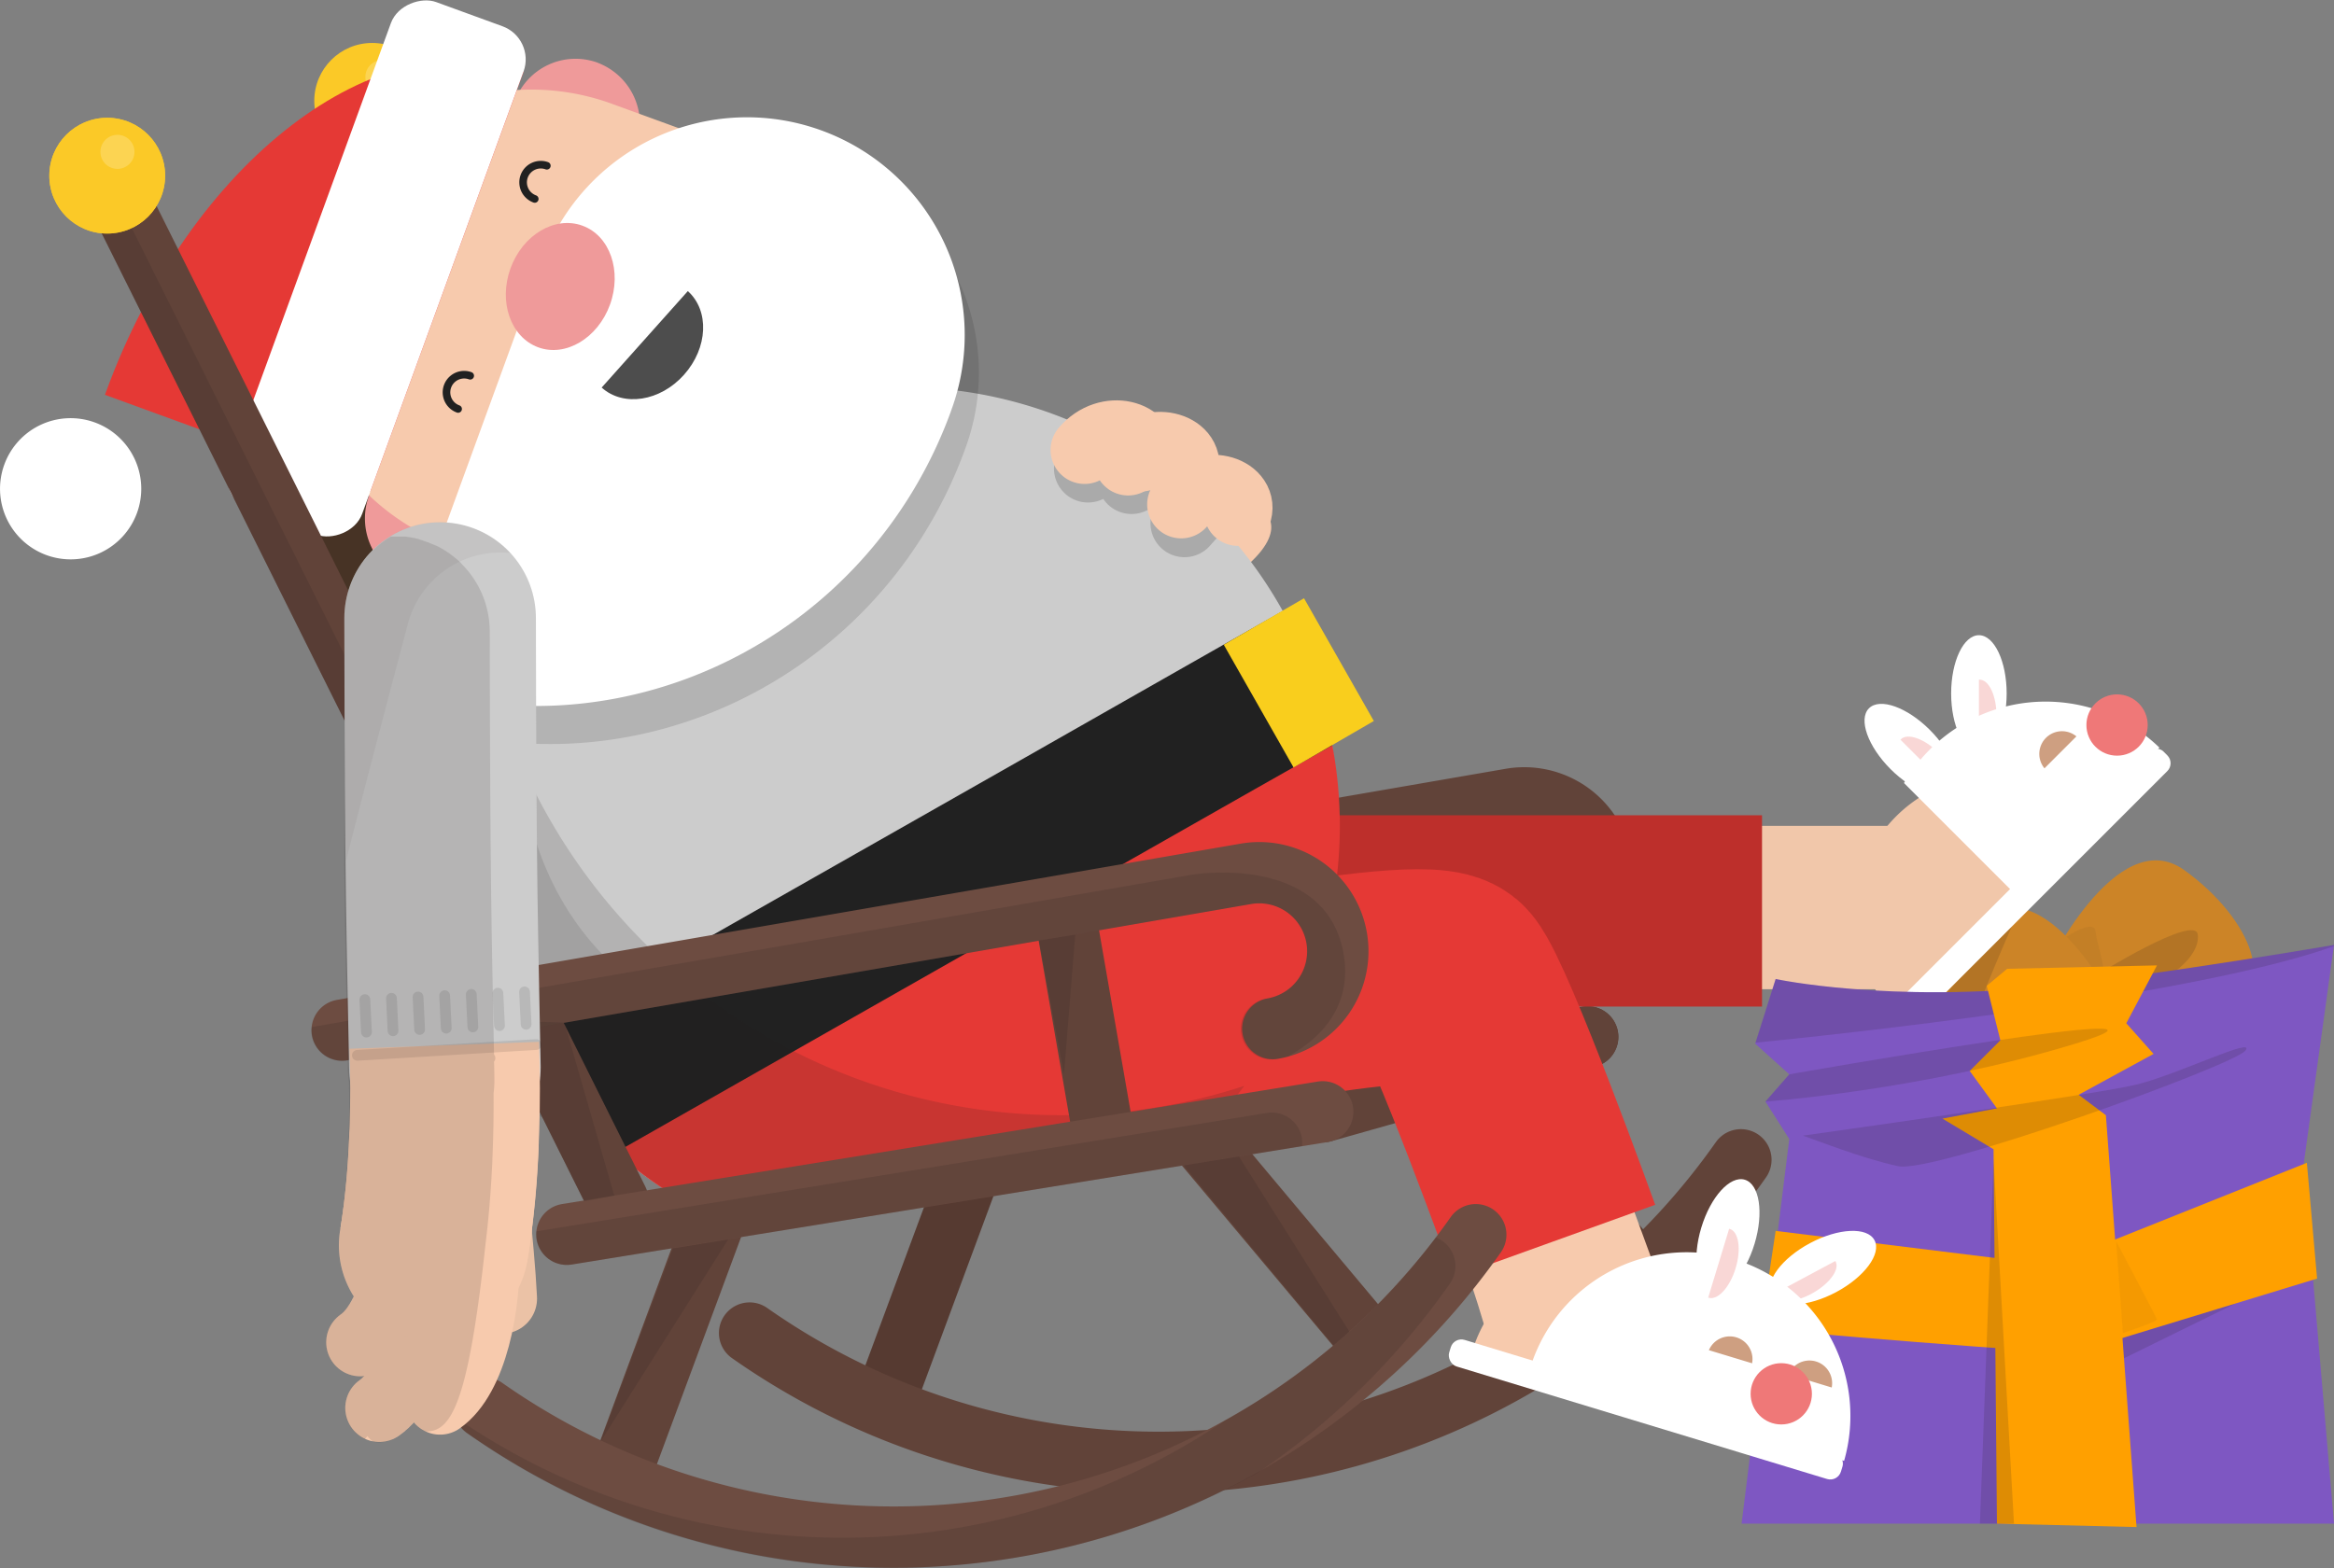 <svg xmlns="http://www.w3.org/2000/svg" viewBox="0 0 411.2 276.33" width="411.2" height="276.33"><rect x="0" y="0" width="411.2" height="276.33" fill="#808080" stroke="none"/><defs><style>.cls-1,.cls-41{isolation:isolate;}.cls-2{fill:#cc8427;}.cls-25,.cls-3,.cls-4{fill:#221f1f;}.cls-24,.cls-3{opacity:0.15;}.cls-24,.cls-3,.cls-4,.cls-40{mix-blend-mode:multiply;}.cls-4,.cls-40{opacity:0.05;}.cls-12,.cls-20,.cls-28,.cls-30,.cls-31,.cls-32,.cls-33,.cls-34,.cls-35,.cls-36,.cls-37,.cls-39,.cls-5,.cls-6{fill:none;}.cls-5{stroke:#563a31;}.cls-20,.cls-28,.cls-30,.cls-31,.cls-33,.cls-34,.cls-35,.cls-37,.cls-39,.cls-5,.cls-6{stroke-linecap:round;}.cls-12,.cls-20,.cls-30,.cls-31,.cls-32,.cls-33,.cls-34,.cls-35,.cls-36,.cls-37,.cls-39,.cls-5,.cls-6{stroke-miterlimit:10;}.cls-33,.cls-5,.cls-6{stroke-width:10.8px;}.cls-6{stroke:#614339;}.cls-7{fill:#fbc927;}.cls-8,.cls-9{fill:#fff;}.cls-10,.cls-29,.cls-8{opacity:0.2;}.cls-10,.cls-21{fill:#e53935;}.cls-11{fill:#f1c7aa;}.cls-12{stroke:#bd2f2b;stroke-width:33.71px;}.cls-13{fill:#ad602e;opacity:0.6;}.cls-14{fill:#ef7878;}.cls-15{fill:#7e57c2;}.cls-16{fill:#ffa000;}.cls-17{fill:#473325;}.cls-18{fill:#f7caad;}.cls-19{fill:#ccc;}.cls-20,.cls-39{stroke:#000;}.cls-20{stroke-width:28.79px;}.cls-20,.cls-38{opacity:0.1;}.cls-22{fill:#212121;}.cls-23{fill:#f9ce1d;}.cls-26{fill:#ef9a9a;}.cls-27{fill:#4d4d4d;}.cls-28,.cls-30{stroke:#212121;}.cls-28{stroke-linejoin:round;stroke-width:1.34px;}.cls-30,.cls-31{stroke-width:11.99px;}.cls-31,.cls-36,.cls-37{stroke:#f7caad;}.cls-32{stroke:#e53935;stroke-width:37.79px;}.cls-33{stroke:#6d4c41;}.cls-34{stroke:#ebc2a6;stroke-width:12.41px;}.cls-35{stroke:#ccc;stroke-width:33.75px;}.cls-36,.cls-37{stroke-width:33.42px;}.cls-39{stroke-width:1.89px;}.cls-41{fill:#332e2e;opacity:0.15;}</style></defs><title>santa_sleep</title><g class="cls-1"><g id="Layer_2" data-name="Layer 2"><g id="ART"><path class="cls-2" d="M360.22,171.33s12.59-26.59,24.59-18,17.2,22,6,23.39-18,.6-23.4-1.2S360.22,171.33,360.22,171.33Z"/><path class="cls-3" d="M369.21,171.93s17.6-11,18-7.2-5,8.2-10.8,9.6S369.21,171.93,369.21,171.93Z"/><path class="cls-4" d="M356,170.93s12.79-10.6,13.19-6.8,4,10.6-1.8,12S356,170.93,356,170.93Z"/><path class="cls-2" d="M374,179.64s-12.59-26.59-24.59-18-17.2,22-6,23.39,18,.6,23.39-1.2S374,179.64,374,179.64Z"/><path class="cls-3" d="M338,180.35c5.8,1.4,10.8-3.62,10.8-3.62s8.2-20.59,7.8-16.8"/><line class="cls-5" x1="241.33" y1="188.13" x2="234.13" y2="146.74"/><line class="cls-5" x1="288.67" y1="224.1" x2="257.53" y2="186.93"/><line class="cls-5" x1="155.72" y1="247.35" x2="173.09" y2="200.48"/><line class="cls-6" x1="155.53" y1="198.33" x2="65.57" y2="17.77"/><path class="cls-6" d="M132.06,234.92a125.36,125.36,0,0,0,174.65-30.53"/><line class="cls-5" x1="146.55" y1="204.32" x2="279.72" y2="182.73"/><line class="cls-6" x1="233.04" y1="195.93" x2="279.72" y2="182.73"/><path class="cls-6" d="M270.92,168.08a13.84,13.84,0,1,0-4.77-27.27L107,168.33"/><circle class="cls-7" cx="65.57" cy="17.77" r="10.2"/><circle class="cls-8" cx="67.37" cy="13.57" r="3"/><ellipse class="cls-9" cx="336.54" cy="132.08" rx="4.89" ry="10.27" transform="translate(5.17 276.66) rotate(-45)"/><path class="cls-10" d="M334.88,130.29s0,.05-.06.07l9,9,.08-.06c1.18-1.18.12-4.16-2.36-6.64S336.06,129.11,334.88,130.29Z"/><path class="cls-11" d="M368.77,143.42a24.87,24.87,0,0,0-35.16,35.16Z"/><rect class="cls-11" x="304.43" y="145.54" width="28.19" height="28.79"/><ellipse class="cls-9" cx="348.64" cy="122.21" rx="4.89" ry="10.27"/><path class="cls-10" d="M348.74,119.77h-.1v12.69h.1c1.67,0,3-2.84,3-6.35S350.41,119.77,348.74,119.77Z"/><line class="cls-12" x1="219.25" y1="160.53" x2="310.43" y2="160.53"/><rect class="cls-9" x="320.85" y="155.45" width="71.05" height="4.89" rx="1.96" ry="1.96" transform="translate(-7.27 298.24) rotate(-45)"/><path class="cls-9" d="M354.82,157.37l25.62-25.62a28.85,28.85,0,0,0-40.45.34,29.19,29.19,0,0,0-4.55,5.9Z"/><path class="cls-13" d="M365.82,129.77a4,4,0,0,0-5.63,5.63Z"/><circle class="cls-14" cx="372.98" cy="127.77" r="5.4"/><path class="cls-15" d="M411.2,166.53s-30.11,5.16-49.18,7.2c-29.17,3.12-49.19-1.2-49.19-1.2l-3.6,11.4,6,5.4-4.2,4.8,4.2,6.6-8.4,67.78H411.2l-5.39-63Z"/><polygon class="cls-3" points="404.01 224.72 368.01 236.12 368.61 242.12 404.01 224.72"/><path class="cls-16" d="M312.83,216.92l48.59,6,45-18,1.8,20.4L365,238.52s-54.58-3.75-54.58-4.8S312.83,216.92,312.83,216.92Z"/><path class="cls-3" d="M312.83,172.53l-3.55,11.22c11.76-1.16,76.27-7.85,101.89-17l0-.23s-30.11,5.16-49.18,7.2C332.85,176.85,312.83,172.53,312.83,172.53Z"/><polygon class="cls-16" points="350.02 173.73 353.62 170.73 380.01 170.13 374.61 180.33 379.41 185.73 366.21 192.93 371.01 196.53 376.41 269.11 351.82 268.51 351.22 202.53 342.22 197.13 351.82 195.33 347.02 188.73 352.42 183.33 350.02 173.73"/><path class="cls-3" d="M315.23,189.33l-4.2,4.8s27.59-1.95,54.58-10.2S315.23,189.33,315.23,189.33Z"/><path class="cls-3" d="M317.63,200.13s51.43-7.2,58.78-9,21-8.55,19.2-6-54.89,21.74-61.19,20.39S319.87,200.88,317.63,200.13Z"/><polygon class="cls-3" points="351.22 204.32 348.82 268.51 354.82 268.51 351.22 204.32"/><path class="cls-4" d="M372.81,218.72l1.2,16.2s6.1-2,6-2.4S372.81,218.72,372.81,218.72Z"/><polygon class="cls-17" points="48.02 83.88 69.46 131.14 104.51 117.7 60.66 73.69 48.02 83.88"/><path class="cls-18" d="M263.64,241.52c0-.07-2.34-9.57-5.4-18l29.39-10.8c3.12,8.59,6.58,17.93,6.6,18Z"/><path class="cls-18" d="M222.85,90.35s5.15,3.84-6.6,12-7.2-15.6-7.2-15.6Z"/><path class="cls-19" d="M108.49,203.09A65.21,65.21,0,0,0,123.3,213L213,198.7c17.58-18.29,25.26-44.54,21.68-67.35A70.22,70.22,0,0,0,226,107.68,76.72,76.72,0,1,0,92.61,183.5,78.64,78.64,0,0,0,108.49,203.09Z"/><path class="cls-20" d="M77.08,133.54c3.3,46.19,40.19,69.29,79,63.63"/><path class="cls-21" d="M122.74,213,215,198.39a76.92,76.92,0,0,0,19.74-67c-1.53-8.1-132.41,66.27-126.23,71.74A76.24,76.24,0,0,0,122.74,213Z"/><path class="cls-22" d="M234.72,131.35,221.2,139l-28.29,16.08-84.42,48-3.58,2L92.61,183.5l88-50L208.9,117.4,226,107.68A76.46,76.46,0,0,1,234.72,131.35Z"/><polygon class="cls-23" points="242.04 127.06 227.9 135.25 215.6 113.62 229.74 105.43 242.04 127.06"/><g class="cls-24"><path class="cls-25" d="M147.24,29.65A38.36,38.36,0,0,0,98.06,52.54v0l-27,74c39.81,14.53,84.1-6.65,98.93-47.3,0-.07.05-.14.07-.22a1.67,1.67,0,0,0,.08-.2A38.36,38.36,0,0,0,147.24,29.65Z"/></g><path class="cls-26" d="M79.66,80.32A11.66,11.66,0,1,1,65,87.38,11.51,11.51,0,0,1,79.66,80.32Z"/><path class="cls-26" d="M105.27,11.05A11.53,11.53,0,0,1,112,25.91a11.39,11.39,0,1,1-6.7-14.86Z"/><path class="cls-9" d="M16.71,74.45A12.44,12.44,0,1,1,.76,81.87,12.43,12.43,0,0,1,16.71,74.45Z"/><path class="cls-18" d="M107.83,18.3A41.47,41.47,0,1,0,79.4,96.22l39,14.22,28.43-77.92Z"/><path class="cls-9" d="M144.76,23A38.35,38.35,0,0,0,95.58,45.84h0l-27,74c39.8,14.52,84.1-6.65,98.93-47.3l.07-.22a1.8,1.8,0,0,0,.08-.21A38.35,38.35,0,0,0,144.76,23Z"/><path class="cls-26" d="M102.61,39.77c4.85,1.76,7,8,4.86,13.91S99.64,63,94.8,61.2s-7-8-4.86-13.91S97.77,38,102.61,39.77Z"/><path class="cls-27" d="M121.18,51.3c3.84,3.44,3.55,10-.66,14.73S109.81,71.74,106,68.3"/><path class="cls-21" d="M18.64,69.16l-.15.42L65.24,86.64l27-74C66.43,3.2,33.47,28.51,18.64,69.16Z"/><rect class="cls-9" x="18.65" y="34.87" width="95.39" height="24.88" rx="6.22" ry="6.22" transform="translate(-0.84 93.42) rotate(-69.96)"/><path class="cls-28" d="M80.71,72.07a3.11,3.11,0,0,1,2.13-5.85"/><path class="cls-28" d="M96.34,29.21a3.11,3.11,0,0,0-2.13,5.85"/><g class="cls-29"><path class="cls-30" d="M201.68,83.88c1-3.81-5.83-6.2-10-1.32"/><path class="cls-30" d="M209.35,85.9c1-3.8-5.82-6.19-10-1.31"/><path class="cls-30" d="M216.25,88c-1.72-.54-3.37-.68-7.57,4.2"/></g><path class="cls-31" d="M201.08,80.61c1-3.81-5.83-6.2-10-1.32"/><path class="cls-31" d="M208.75,82.64c1-3.81-5.82-6.2-10-1.32"/><path class="cls-31" d="M218.1,90.2c1-3.81-5.82-6.2-10-1.32"/><path class="cls-32" d="M191.05,181.53s60.29-13.2,64.19-8.4,18.59,45.59,18.59,45.59"/><ellipse class="cls-9" cx="321.19" cy="223.38" rx="10.27" ry="4.89" transform="translate(-67.36 177.63) rotate(-28.1)"/><path class="cls-10" d="M323.39,222.31a.35.35,0,0,1-.05-.08l-11.2,6,0,.09c.79,1.47,3.94,1.33,7-.32S324.18,223.78,323.39,222.31Z"/><path class="cls-18" d="M307.13,252.05a24.87,24.87,0,0,0-47.58-14.46Z"/><path class="cls-9" d="M324.89,257.45a28.84,28.84,0,0,0-55.18-16.77Z"/><rect class="cls-9" x="253.91" y="245.93" width="72.14" height="4.89" rx="1.96" ry="1.96" transform="translate(84.71 -73.56) rotate(16.9)"/><ellipse class="cls-9" cx="303.93" cy="218.88" rx="10.27" ry="4.89" transform="matrix(0.29, -0.96, 0.96, 0.29, 6.16, 446.06)"/><path class="cls-10" d="M304.73,216.56h-.1l-3.69,12.14.09,0c1.6.49,3.73-1.84,4.75-5.2S306.33,217.05,304.73,216.56Z"/><path class="cls-13" d="M322.71,244.52a4,4,0,0,0-7.61-2.32Z"/><path class="cls-13" d="M308.68,240.25a4,4,0,0,0-7.61-2.31Z"/><circle class="cls-14" cx="313.82" cy="245.63" r="5.4"/><path class="cls-3" d="M186.85,196.53a103.83,103.83,0,0,1-100-76.07,76.53,76.53,0,0,0,5.79,63,78.64,78.64,0,0,0,15.88,19.59A65.21,65.21,0,0,0,123.3,213L213,198.7a80.17,80.17,0,0,0,6.22-7.34A103.67,103.67,0,0,1,186.85,196.53Z"/><line class="cls-6" x1="194.65" y1="201.33" x2="187.45" y2="159.93"/><line class="cls-6" x1="242" y1="237.3" x2="210.85" y2="200.13"/><line class="cls-6" x1="109.04" y1="260.54" x2="126.41" y2="213.68"/><line class="cls-6" x1="108.86" y1="211.52" x2="18.89" y2="30.96"/><path class="cls-33" d="M85.38,248.12A125.38,125.38,0,0,0,260,217.59"/><line class="cls-33" x1="99.87" y1="217.52" x2="233.04" y2="195.93"/><path class="cls-33" d="M224.24,181.27A13.84,13.84,0,0,0,219.47,154L60.28,181.53"/><circle class="cls-7" cx="18.89" cy="30.96" r="10.2"/><circle class="cls-8" cx="20.69" cy="26.76" r="3"/><path class="cls-3" d="M16.09,37.44,102.91,211.7l5.31-1-8.78-30.49L92.9,180,23.12,40A5.38,5.38,0,0,0,16.09,37.44Z"/><path class="cls-3" d="M254.14,218.71a5.48,5.48,0,0,0-1.17-.62,119,119,0,0,1-37.1,32.21,120.18,120.18,0,0,1-135.63-.54,5.43,5.43,0,0,0,2,2.78,129.79,129.79,0,0,0,74.89,23.79,132.41,132.41,0,0,0,64.38-16.75,130.72,130.72,0,0,0,33.91-33.35A5.4,5.4,0,0,0,254.14,218.71Z"/><path class="cls-3" d="M229.38,200.6a5.4,5.4,0,0,0-6.2-4.46L94.5,217a5.83,5.83,0,0,0,0,1.38,5.4,5.4,0,0,0,5.33,4.53,5.27,5.27,0,0,0,.87-.07l107.79-17.48,6.7-1.09,14.19-2.3A5.83,5.83,0,0,0,229.38,200.6Z"/><path class="cls-3" d="M236.64,167.73c-3-15.59-22-14.39-27.09-13.5L130.19,168,54.92,181a5.05,5.05,0,0,0,0,1.5,5.41,5.41,0,0,0,5.31,4.47,6,6,0,0,0,.94-.08L141,173.05l79.37-13.73a8.42,8.42,0,0,1,6.31,1.41,8.45,8.45,0,0,1-3.4,15.23,5.4,5.4,0,1,0,1.86,10.63,19,19,0,0,0,1.88-.42C227.61,185.56,239.09,180.45,236.64,167.73Z"/><circle class="cls-7" cx="18.89" cy="30.96" r="10.2"/><g class="cls-29"><circle class="cls-9" cx="20.69" cy="26.76" r="3"/></g><polyline class="cls-3" points="234.96 237.11 208.53 205.37 218.26 203.79 237.73 234.68"/><polygon class="cls-3" points="105.77 254.11 118.55 220.02 128.28 218.44 105.77 254.11"/><polygon class="cls-3" points="187.45 189.33 183.04 165.74 189.43 164.71 187.45 189.33"/><path class="cls-34" d="M88.41,228.84c-.28-5.33-.62-8.49-1.76-21.13"/><path class="cls-31" d="M77.53,246.83c5.81-4.05,8.39-16.72,8-26.87"/><path class="cls-31" d="M66.82,248.12c5.82-4.06,8.39-16.72,8-26.87"/><path class="cls-31" d="M63.46,236.55c5.82-4.05,8.39-16.72,8-26.87"/><path class="cls-35" d="M78.38,188.08c-.45-24.82-.77-30.47-.84-79.16"/><path class="cls-36" d="M76.42,219.47s2.62-14.09,1.85-35.26"/><path class="cls-37" d="M76.42,219.47a145.37,145.37,0,0,0,1.78-18"/><g class="cls-38"><line class="cls-39" x1="92.41" y1="174.79" x2="92.69" y2="180.51"/><line class="cls-39" x1="62.96" y1="185.98" x2="94.47" y2="184.08"/><line class="cls-39" x1="87.72" y1="175.02" x2="88" y2="180.74"/><line class="cls-39" x1="83.03" y1="175.24" x2="83.31" y2="180.97"/><line class="cls-39" x1="78.34" y1="175.47" x2="78.62" y2="181.19"/><line class="cls-39" x1="73.65" y1="175.7" x2="73.93" y2="181.42"/><line class="cls-39" x1="68.97" y1="175.93" x2="69.24" y2="181.65"/><line class="cls-39" x1="64.28" y1="176.16" x2="64.56" y2="181.88"/></g><g class="cls-40"><path class="cls-25" d="M71.86,109.93A16.88,16.88,0,0,1,89.93,97.46,16.86,16.86,0,0,0,77.54,92h0a16.87,16.87,0,0,0-16.85,16.9c0,20.37.1,33.19.21,43.05C63.32,142.37,66.57,129.9,71.86,109.93Z"/></g><path class="cls-41" d="M85.55,219.14c.43-3.47.91-8.38,1.19-14.46a1.62,1.62,0,0,0,0-.22c.16-3.57.25-7.52.22-11.79a17.17,17.17,0,0,0,.14-2.49q0-1.59-.06-3.09a.95.95,0,0,0,0-1.24c-.06-2.79-.11-5.36-.16-7.8-.32-16.35-.54-27.15-.6-66.76a16.82,16.82,0,0,0-4.49-11.43h0l-.58-.6a.12.12,0,0,1,0-.05c-.19-.17-.37-.35-.56-.51l-.1-.09L80,98.16l-.13-.1-.53-.41-.16-.11-.52-.36-.19-.12-.52-.32-.22-.12-.51-.28-.24-.12L76.42,96l-.27-.12-.51-.21-.28-.11-.51-.18-.3-.1A4.91,4.91,0,0,0,74,95.1L73.73,95l-.51-.13-.34-.08-.52-.09L72,94.65l-.54-.08-.33,0-.6,0-.28,0-.89,0h0l-.54,0a16.86,16.86,0,0,0-8.17,14.48c0,1.9,0,3.73,0,5.5v.34c0,1,0,2.07,0,3.07v6.34c0,.3,0,.58,0,.87v1c0,.41,0,.83,0,1.24v4.22c0,.2,0,.4,0,.6v1.31c0,.23,0,.47,0,.7v1.73c0,.31,0,.61,0,.9v.45c0,.27,0,.53,0,.79v.33c0,.33,0,.67,0,1v1.38c0,.29,0,.58,0,.86v4.57c0,.26,0,.51,0,.76v.32c0,.28,0,.56,0,.84v.06c0,.29,0,.57,0,.85v.22c0,.23,0,.47,0,.7v.27c0,.28,0,.55,0,.83v0c0,.29,0,.58,0,.87V152h0c.1,9.48.24,16.23.4,24.33.07,3.64.15,7.53.24,12.07a16.5,16.5,0,0,0,.19,2.24A157,157,0,0,1,60,216.45h0a16.6,16.6,0,0,0,2.35,12A8.23,8.23,0,0,1,60,231.63a6,6,0,0,0,3.43,10.92c.23,0,.46,0,.68,0a4.71,4.71,0,0,1-.75.69,6,6,0,0,0,.91,10.35c.16-.16.32-.33.47-.5a6,6,0,0,0,1,1,6.22,6.22,0,0,0,1,.1A6,6,0,0,0,70.25,253a15.38,15.38,0,0,0,2.67-2.38A5.94,5.94,0,0,0,75,252.27C79.48,252.31,82.48,247.52,85.55,219.14Z"/></g></g></g></svg>